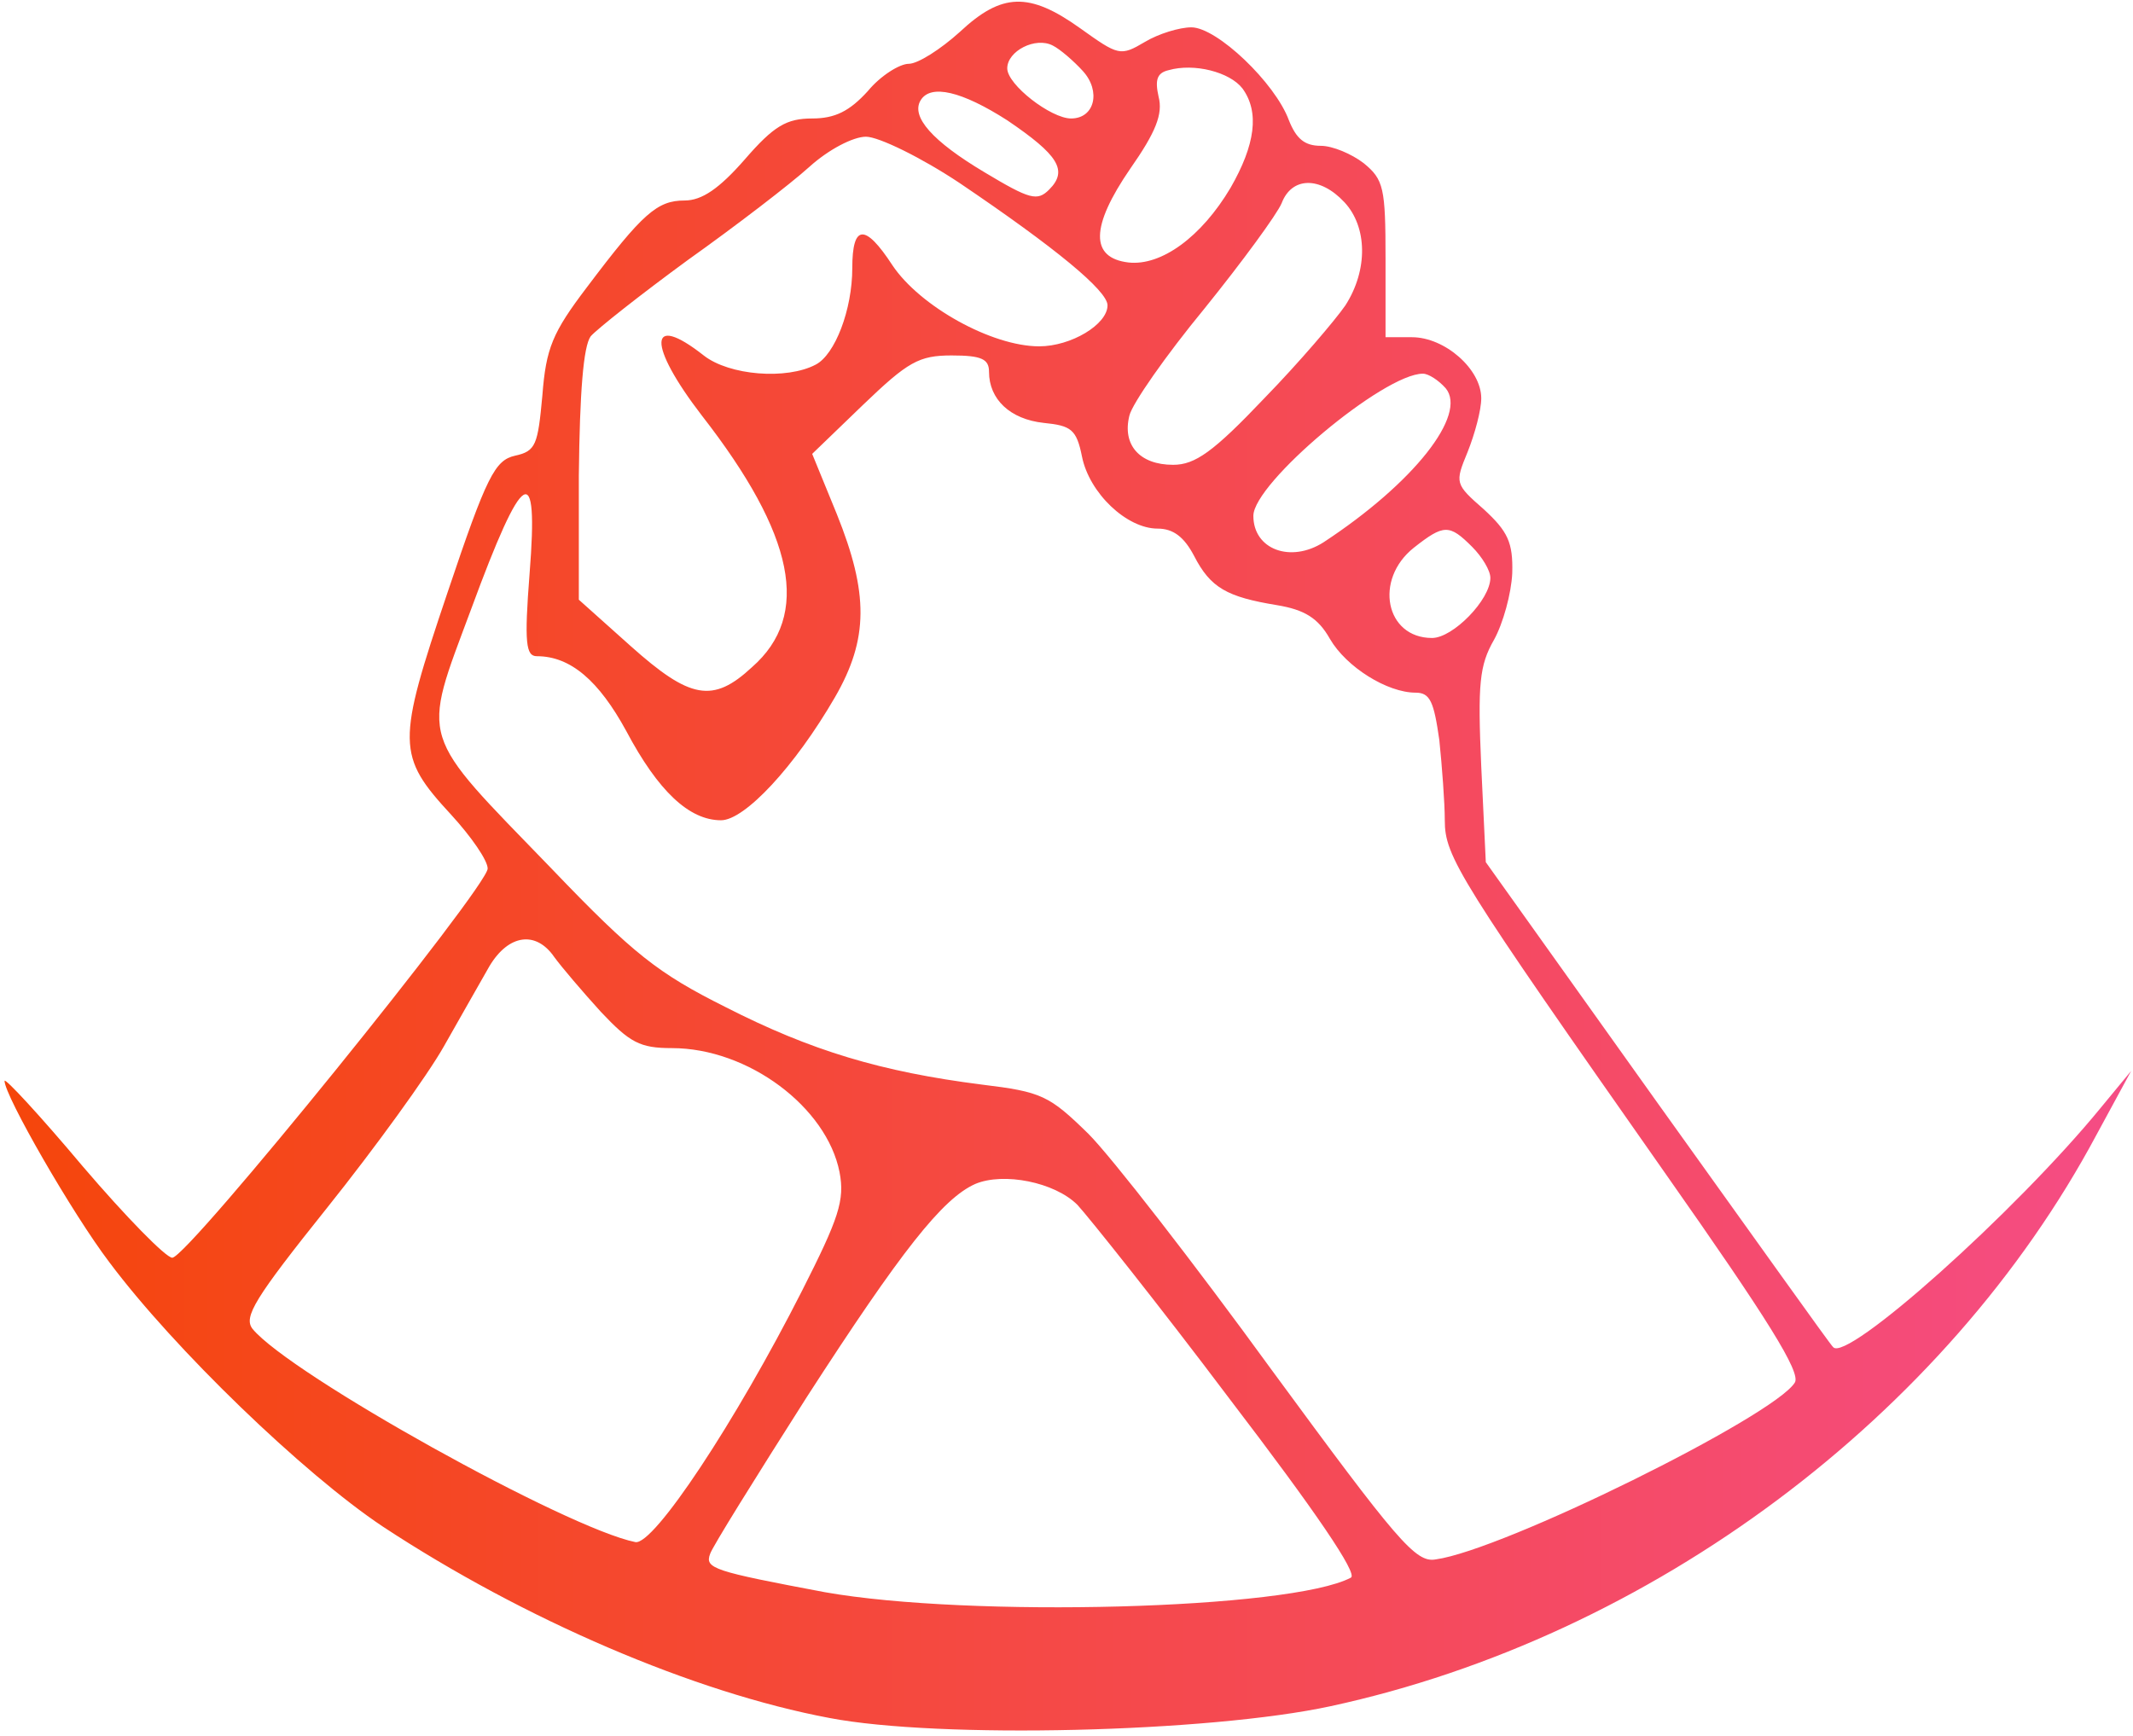 <svg width="312" height="254" viewBox="0 0 312 254" fill="none" xmlns="http://www.w3.org/2000/svg">
<g clip-path="url(#clip0_2_39)">
<path d="M140.4 4.667C137.6 7.2 134.267 9.333 132.933 9.333C131.6 9.333 128.8 11.067 126.933 13.333C124.267 16.267 122.133 17.333 118.8 17.333C115.067 17.333 113.2 18.4 108.933 23.333C105.2 27.6 102.667 29.333 100.133 29.333C96.133 29.333 94 31.2 85.867 42C80.8 48.667 79.867 50.933 79.333 57.867C78.667 65.067 78.4 66 75.333 66.667C72.4 67.333 71.2 69.6 65.467 86.667C58 108.8 58 110.533 66 119.2C68.933 122.4 71.333 125.867 71.333 127.067C71.333 129.733 27.467 184 25.2 184C24.267 184 18.4 178 12.133 170.667C5.867 163.2 0.667 157.6 0.667 158.133C0.667 160.267 10.533 177.467 16 184.667C25.467 197.333 44.4 215.6 56 223.333C76.667 236.933 101.467 247.6 121.333 251.333C137.333 254.4 176.8 253.467 194.667 249.6C241.467 239.467 284.667 207.2 306.667 166L311.733 156.667L307.333 162C294.8 177.333 270 199.467 268.133 197.067C267.867 196.933 256.4 180.8 242.533 161.467L217.333 126.133L216.667 112.133C216.133 100 216.4 97.333 218.533 93.6C219.867 91.2 221.067 86.8 221.2 83.867C221.333 79.333 220.533 77.733 217.067 74.533C212.8 70.8 212.8 70.667 214.667 66.133C215.733 63.467 216.667 60 216.667 58.267C216.667 54 211.333 49.333 206.533 49.333H202.667V37.867C202.667 27.467 202.4 26.267 199.467 23.867C197.733 22.533 194.933 21.333 193.2 21.333C190.8 21.333 189.6 20.267 188.533 17.6C186.533 12.133 178 4 174.267 4C172.533 4 169.467 4.933 167.467 6.133C163.867 8.267 163.6 8.133 158 4.133C150.533 -1.2 146.533 -1.067 140.4 4.667ZM158.4 10.4C161.067 13.333 160.133 17.333 156.667 17.333C153.733 17.333 147.333 12.4 147.333 10C147.333 7.467 151.467 5.333 154 6.667C155.067 7.2 157.067 8.933 158.4 10.4ZM181.733 12.933C184.267 16.4 183.6 21.2 180 27.467C175.733 34.667 169.867 38.933 165.067 38.4C159.467 37.733 159.467 33.2 165.333 24.667C169.067 19.333 170.133 16.667 169.467 14.133C168.933 11.733 169.2 10.667 170.933 10.267C174.667 9.2 179.867 10.533 181.733 12.933ZM147.333 17.6C154.8 22.667 156.267 24.933 153.467 27.733C151.733 29.467 150.667 29.2 144 25.2C136.4 20.667 133.2 17.067 134.667 14.667C136.133 12.267 140.667 13.333 147.333 17.6ZM140.4 26.8C154.4 36.267 162 42.533 162 44.667C162 47.467 156.667 50.667 152 50.667C145.067 50.667 134.533 44.8 130.533 38.8C126.533 32.667 124.667 32.8 124.667 39.2C124.667 45.333 122.133 51.867 119.333 53.333C115.067 55.6 106.667 54.933 102.933 52C94.8 45.6 94.667 50.4 102.667 60.8C116.267 78.267 118.667 90 110 97.6C104.267 102.933 100.933 102.267 92.267 94.533L84.667 87.733V69.6C84.8 57.333 85.333 50.667 86.4 49.2C87.333 48.133 93.733 43.067 100.667 38C107.6 33.067 115.6 26.933 118.4 24.4C121.2 21.867 124.8 20 126.667 20C128.533 20 134.8 23.067 140.4 26.8ZM196.667 29.6C200 33.2 200.133 39.467 196.8 44.667C195.333 46.8 190 53.067 184.933 58.267C177.467 66.133 174.8 68 171.6 68C166.667 68 164.133 65.067 165.2 60.8C165.6 59.067 170.533 52 176.133 45.2C181.733 38.267 186.8 31.333 187.467 29.733C188.933 25.867 193.067 25.733 196.667 29.6ZM144.667 54.4C144.667 58.4 147.733 61.333 152.667 61.867C156.667 62.267 157.467 62.8 158.267 66.8C159.333 72.133 164.8 77.333 169.333 77.333C171.6 77.333 173.2 78.533 174.667 81.333C177.067 86 179.467 87.333 186.8 88.533C190.8 89.2 192.8 90.4 194.533 93.467C196.933 97.6 202.933 101.333 207.067 101.333C209.2 101.333 209.733 102.667 210.533 108.267C210.933 112.133 211.333 117.467 211.333 120C211.333 125.333 213.333 128.533 243.733 171.867C258.533 192.933 263.467 200.8 262.533 202.267C259.467 207.2 219.867 226.8 210 228.133C207.067 228.667 204.4 225.467 186 200.4C174.667 184.8 162.533 169.2 159.2 165.867C153.467 160.267 152.4 159.733 143.6 158.667C128.933 156.8 118.667 153.733 106.133 147.333C96.267 142.4 92.667 139.6 80.667 127.067C61.067 106.8 61.6 108.8 68.933 89.067C76.533 68.4 78.8 67.067 77.467 83.867C76.667 94.133 76.933 96 78.533 96C83.467 96 87.6 99.6 91.6 106.933C96.267 115.733 100.8 120 105.467 120C108.933 120 116.267 112.133 122.133 102C127.067 93.467 127.067 86.8 122.4 75.2L118.8 66.4L126.267 59.2C132.8 52.933 134.4 52 139.2 52C143.6 52 144.667 52.533 144.667 54.4ZM211.467 56.8C214.667 60.667 206.8 70.667 193.6 79.333C188.8 82.4 183.333 80.4 183.333 75.467C183.333 70.667 202.4 54.667 208.133 54.667C208.933 54.667 210.4 55.6 211.467 56.8ZM215.333 80C216.8 81.467 218 83.467 218 84.533C218 87.733 212.533 93.333 209.467 93.333C202.667 93.333 200.933 84.8 206.8 80.133C211.2 76.667 212 76.667 215.333 80ZM81.067 140C82.133 141.467 85.2 145.067 87.867 148C92.133 152.533 93.6 153.333 98.267 153.333C109.467 153.333 120.933 162 122.8 171.467C123.6 175.6 122.667 178.267 117.333 188.8C107.6 208 95.6 226.133 92.933 225.6C82.933 223.6 42.4 201.067 36.933 194.4C35.6 192.667 37.2 190 47.867 176.667C54.8 168 62.533 157.333 64.933 153.067C67.333 148.8 70.4 143.467 71.6 141.333C74.4 136.667 78.4 136.133 81.067 140ZM157.6 176.267C159.2 178 169.333 190.667 179.867 204.667C192.4 221.067 198.667 230.267 197.6 230.8C188.8 235.467 141.733 236.667 120.667 232.933C104.4 229.867 103.067 229.467 103.867 227.333C104.133 226.4 110.533 216.133 118 204.4C131.867 182.933 137.867 175.333 142.667 173.2C146.8 171.467 154.267 172.933 157.6 176.267Z" fill="url(#paint0_linear_2_39)"/>
</g>
<defs>
<linearGradient id="paint0_linear_2_39" x1="312" y1="99.5" x2="1" y2="99.5" gradientUnits="userSpaceOnUse">
<stop stop-color="#F54C85"/>
<stop offset="1" stop-color="#F5460B"/>
</linearGradient>
<clipPath id="clip0_2_39">
<rect width="312" height="254" fill="white"/>
</clipPath>
</defs>
</svg>
